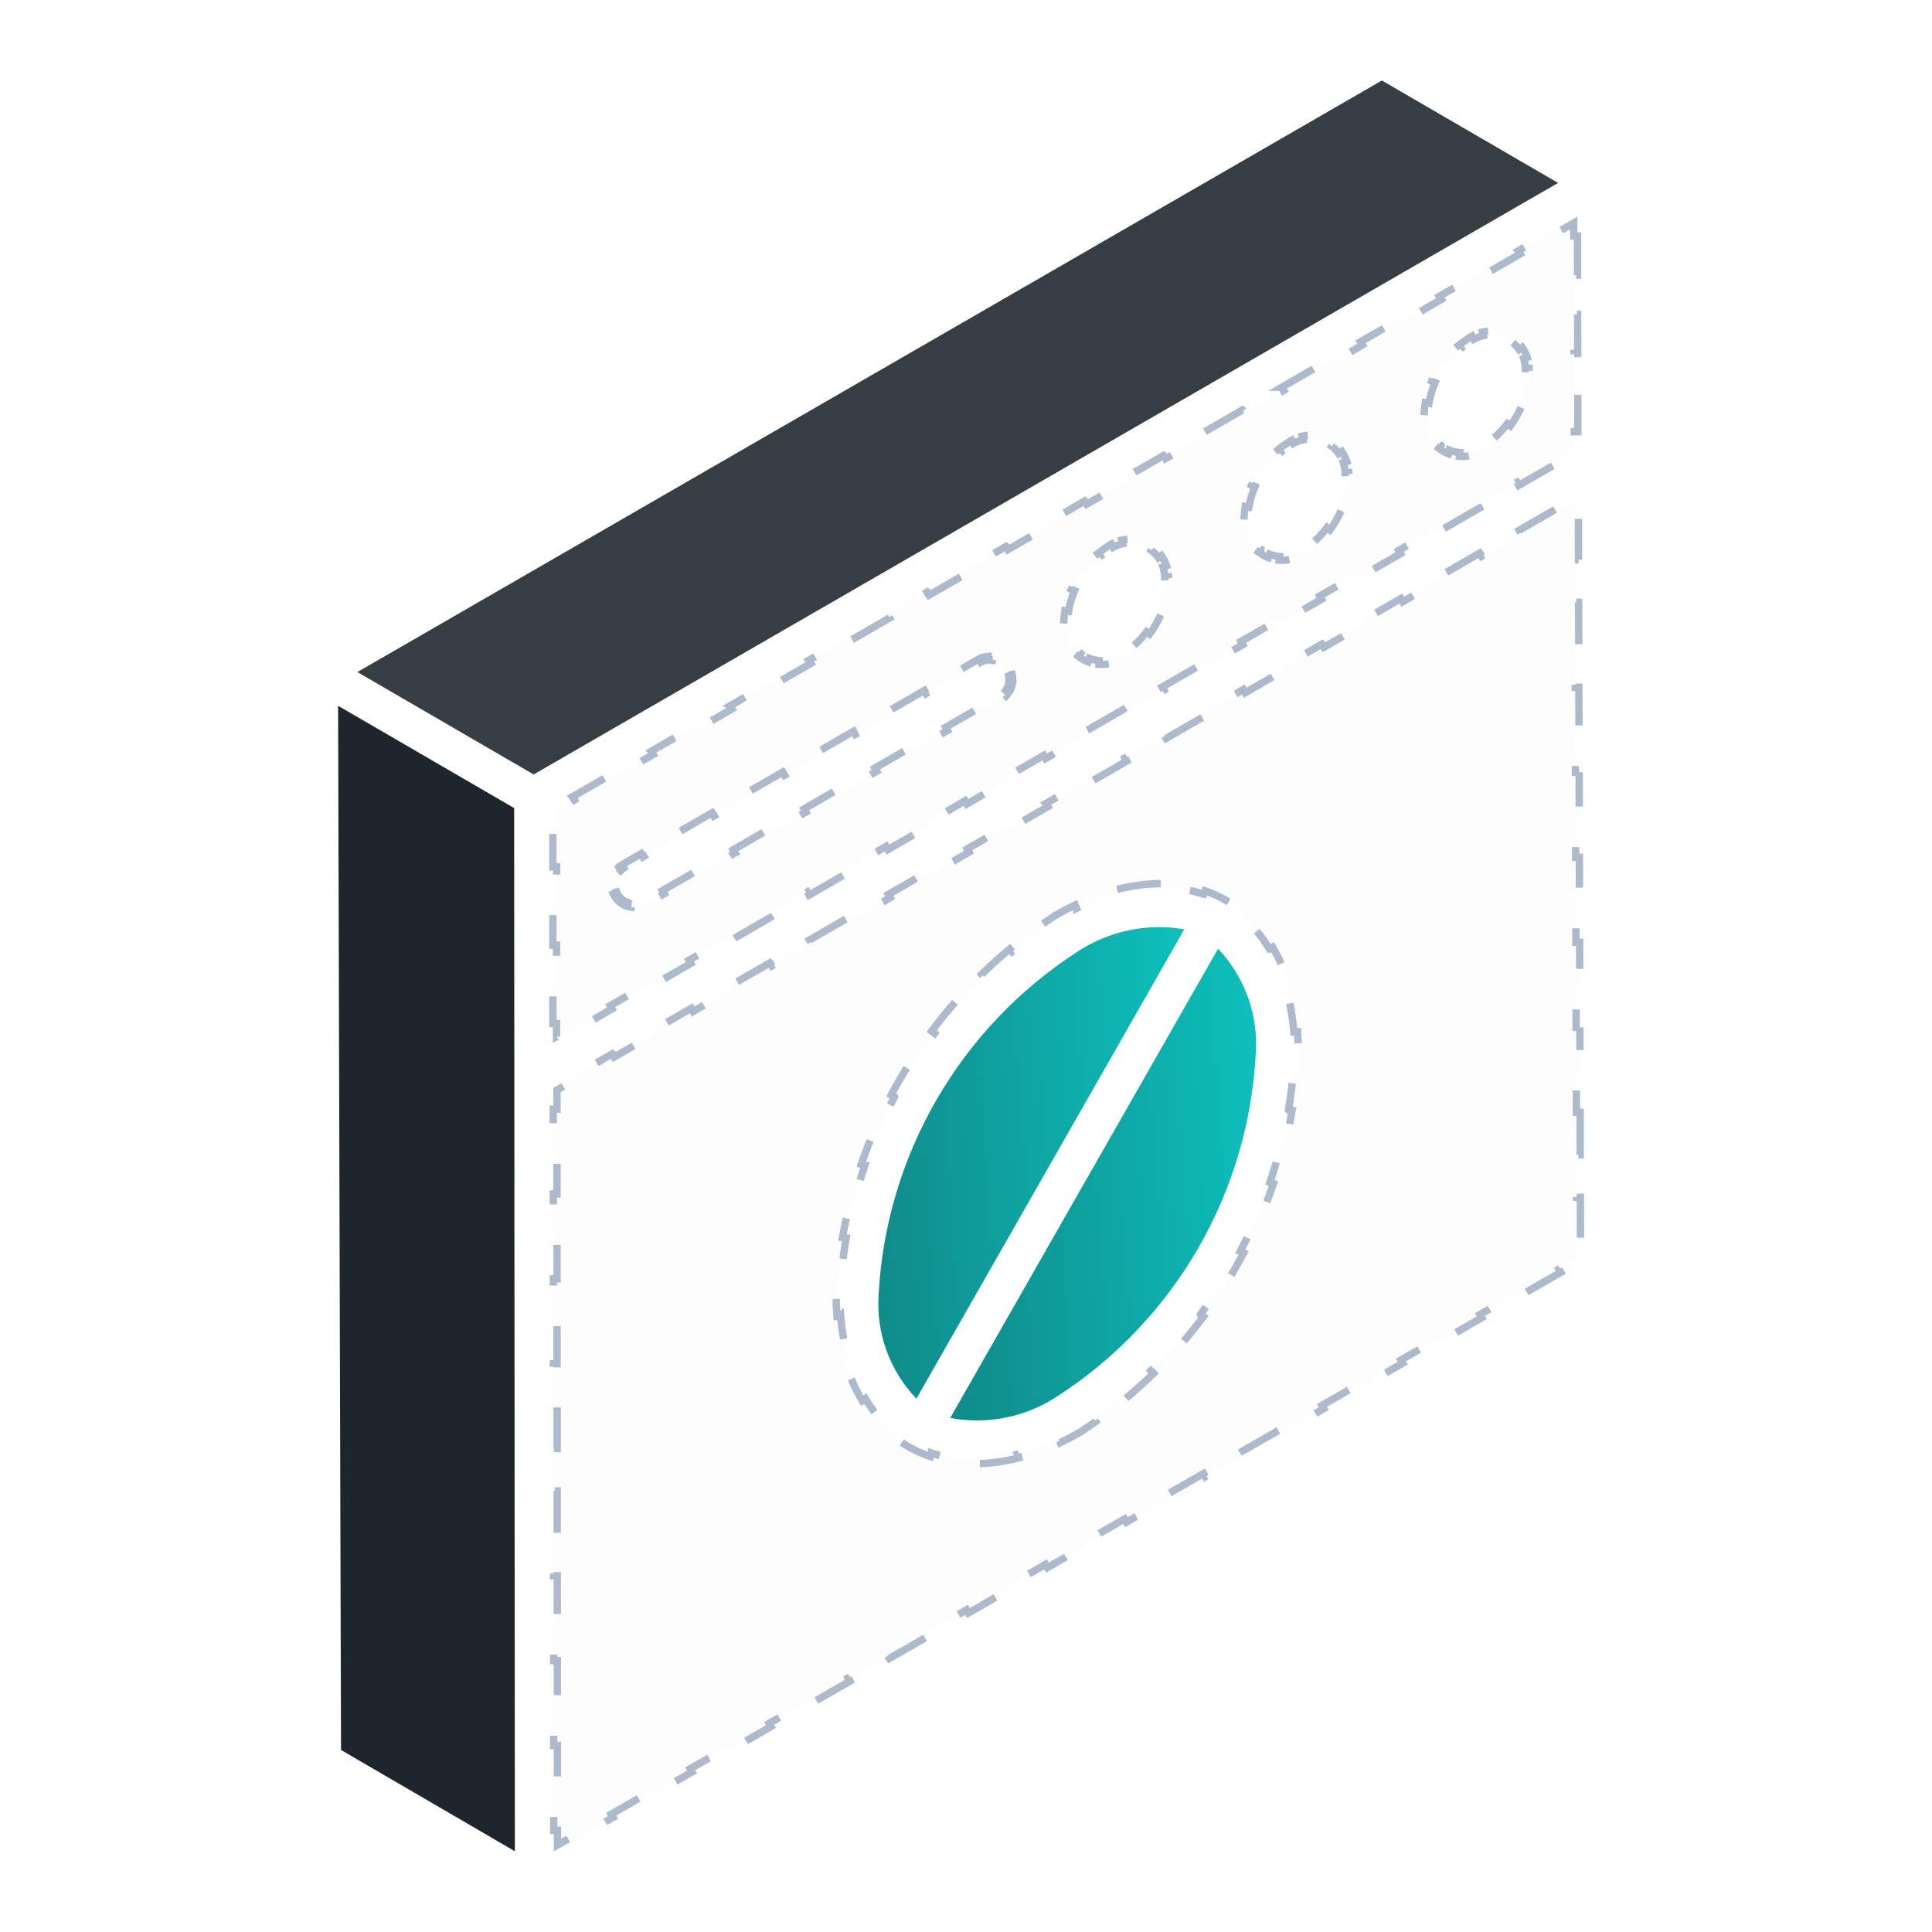 <svg width="120" height="120" viewBox="0 0 120 120" fill="none" xmlns="http://www.w3.org/2000/svg">
<path d="M96.777 11.362L85.832 5L22.198 41.743L33.146 48.103L96.777 11.362Z" fill="#363E44"/>
<path d="M21 43.838L21.181 108.693L31.979 114.984L31.934 50.19L21 43.838Z" fill="#1E262D"/>
<path d="M97.752 14.667H97.981L97.985 17.096L97.757 17.096L97.762 19.525H97.991L97.995 21.954L97.767 21.955L97.772 24.384H98.001L98.005 26.812L97.776 26.813L97.778 27.894L96.669 28.536L96.783 28.733L94.334 30.147L94.221 29.949L91.772 31.363L91.886 31.56L89.436 32.974L89.323 32.777L86.874 34.191L86.987 34.388L84.539 35.803L84.426 35.604L81.977 37.018L82.091 37.217L79.642 38.63L79.527 38.432L77.079 39.846L77.192 40.044L74.744 41.458L74.63 41.26L72.182 42.674L72.296 42.872L69.847 44.285L69.732 44.088L67.284 45.502L67.397 45.699L64.948 47.113L64.835 46.915L62.387 48.329L62.5 48.526L60.051 49.94L59.938 49.743L57.488 51.157L57.602 51.354L55.153 52.768L55.04 52.57L52.591 53.984L52.705 54.181L50.256 55.596L50.143 55.398L47.693 56.812L47.808 57.01L45.359 58.424L45.245 58.225L42.796 59.639L42.91 59.838L40.461 61.251L40.348 61.053L37.898 62.467L38.012 62.665L35.565 64.079L35.449 63.881L34.569 64.388V63.57H34.34V61.138H34.569V58.706H34.34V56.273H34.569V53.841H34.34V51.409H34.569V50.324L35.679 49.684L35.563 49.486L35.562 49.485L38.011 48.072L38.012 48.073L38.126 48.271L40.573 46.858L40.459 46.66L40.458 46.659L42.905 45.246L42.906 45.247L43.022 45.445L45.469 44.032L45.355 43.834L45.353 43.833L47.801 42.42L47.802 42.421L47.916 42.619L50.364 41.206L50.25 41.008L50.249 41.007L52.696 39.593L52.697 39.594L52.812 39.793L55.26 38.38L55.145 38.181L55.144 38.18L57.592 36.767L57.593 36.768L57.707 36.967L60.154 35.553L60.04 35.355L60.039 35.354L62.486 33.941L62.487 33.942L62.602 34.14L65.05 32.727L64.936 32.529L64.935 32.528L67.382 31.115L67.383 31.116L67.498 31.314L69.945 29.901L69.831 29.703L69.83 29.702L72.277 28.289L72.278 28.29L72.393 28.488L74.841 27.075L74.726 26.877L74.725 26.876L77.173 25.463L77.174 25.464L77.288 25.662L79.735 24.249L79.621 24.05L79.62 24.05L82.068 22.637L82.069 22.637L82.184 22.836L84.631 21.423L84.517 21.224L84.516 21.223L86.963 19.81L86.964 19.811L87.079 20.009L89.526 18.596L89.412 18.398L89.411 18.397L91.858 16.984L91.859 16.985L91.974 17.183L94.422 15.77L94.307 15.572L94.306 15.571L96.754 14.158L96.755 14.159L96.869 14.357L97.749 13.847L97.752 14.667ZM38.228 55.19C38.246 55.269 38.272 55.347 38.306 55.421L38.097 55.514C38.116 55.558 38.139 55.601 38.163 55.642C38.187 55.684 38.213 55.725 38.241 55.763L38.427 55.63C38.474 55.696 38.528 55.756 38.588 55.811L38.433 55.979C38.468 56.012 38.505 56.043 38.543 56.072C38.581 56.101 38.621 56.128 38.662 56.153L38.781 55.957C38.85 55.999 38.924 56.034 39 56.061L38.923 56.277C38.968 56.293 39.014 56.306 39.06 56.318C39.107 56.33 39.155 56.34 39.202 56.346L39.235 56.119C39.315 56.13 39.396 56.134 39.477 56.13L39.49 56.358L39.634 56.343C39.681 56.335 39.728 56.325 39.774 56.313L39.716 56.092C39.794 56.071 39.87 56.042 39.942 56.007L40.044 56.212C40.087 56.19 40.129 56.167 40.17 56.141L40.169 56.14L41.262 55.511L41.148 55.313L43.346 54.046L43.461 54.244L45.659 52.976L45.545 52.778L47.743 51.511L47.857 51.709L50.056 50.441L49.941 50.243L52.14 48.975L52.254 49.175L54.453 47.907L54.338 47.708L56.537 46.44L56.651 46.639L58.85 45.372L58.735 45.173L60.934 43.905L61.048 44.104L62.147 43.469C62.187 43.448 62.227 43.425 62.265 43.4L62.137 43.21C62.204 43.165 62.267 43.113 62.324 43.055L62.486 43.217L62.583 43.109C62.613 43.072 62.642 43.033 62.668 42.993L62.477 42.867C62.521 42.8 62.558 42.728 62.588 42.653L62.801 42.738L62.848 42.601C62.861 42.555 62.872 42.508 62.881 42.461L62.655 42.42C62.67 42.34 62.676 42.259 62.674 42.178L62.903 42.174C62.902 42.126 62.898 42.077 62.893 42.029C62.887 41.981 62.879 41.934 62.868 41.888L62.645 41.938C62.627 41.859 62.601 41.782 62.567 41.709L62.776 41.614C62.757 41.57 62.735 41.528 62.711 41.486L62.633 41.365L62.446 41.499C62.399 41.433 62.346 41.372 62.286 41.317L62.441 41.149C62.406 41.117 62.37 41.085 62.331 41.056L62.211 40.976L62.093 41.172C62.024 41.13 61.95 41.095 61.874 41.068L61.951 40.852C61.906 40.836 61.86 40.822 61.813 40.81L61.672 40.783L61.639 41.01C61.559 40.998 61.477 40.994 61.397 40.999L61.384 40.77C61.336 40.773 61.288 40.778 61.24 40.786C61.193 40.794 61.146 40.804 61.1 40.816L61.157 41.036C61.079 41.057 61.003 41.087 60.931 41.123L60.829 40.917C60.786 40.938 60.744 40.962 60.703 40.987L59.611 41.617L59.726 41.815L57.527 43.083L57.413 42.885L55.215 44.152L55.329 44.35L53.13 45.617L53.017 45.42L50.817 46.687L50.932 46.885L48.733 48.153L48.619 47.955L46.421 49.222L46.535 49.421L44.337 50.688L44.223 50.49L42.024 51.758L42.138 51.955L39.94 53.222L39.825 53.025L38.733 53.655C38.691 53.678 38.649 53.702 38.609 53.728L38.736 53.92C38.669 53.965 38.607 54.016 38.55 54.073L38.387 53.912L38.291 54.019C38.261 54.057 38.232 54.095 38.206 54.136L38.398 54.261C38.353 54.329 38.315 54.401 38.285 54.476L38.072 54.391C38.054 54.436 38.039 54.481 38.025 54.527C38.012 54.573 38.002 54.621 37.993 54.668L38.219 54.709C38.204 54.788 38.197 54.869 38.199 54.95L37.971 54.955C37.972 55.003 37.975 55.051 37.98 55.099C37.986 55.147 37.995 55.194 38.006 55.241L38.228 55.19ZM70.028 33.502C69.912 33.509 69.796 33.525 69.683 33.55L69.73 33.773C69.524 33.817 69.325 33.892 69.141 33.993L69.03 33.792C68.934 33.845 68.841 33.905 68.752 33.971C68.556 34.098 68.369 34.236 68.19 34.383L68.336 34.56C67.992 34.845 67.683 35.17 67.415 35.528L67.231 35.391C67.162 35.484 67.096 35.58 67.032 35.676L66.849 35.973C66.732 36.175 66.628 36.383 66.537 36.596L66.747 36.685C66.571 37.096 66.444 37.526 66.369 37.967L66.144 37.929C66.107 38.153 66.082 38.38 66.07 38.607C66.057 38.723 66.053 38.84 66.057 38.956L66.285 38.948C66.292 39.158 66.329 39.366 66.397 39.565V39.566L66.18 39.639C66.217 39.749 66.261 39.857 66.314 39.961C66.367 40.065 66.428 40.164 66.495 40.258L66.682 40.127V40.126C66.804 40.298 66.95 40.451 67.116 40.581L66.976 40.761C67.067 40.833 67.163 40.897 67.265 40.955C67.366 41.012 67.472 41.062 67.58 41.104L67.663 40.89C67.859 40.966 68.065 41.014 68.274 41.03L68.258 41.258C68.373 41.267 68.489 41.267 68.606 41.26C68.722 41.252 68.838 41.235 68.951 41.211L68.902 40.987C69.108 40.942 69.305 40.866 69.489 40.764L69.49 40.765L69.524 40.826V41.02L69.877 40.795C70.073 40.669 70.262 40.533 70.44 40.386L70.295 40.209L70.294 40.208C70.639 39.924 70.949 39.601 71.217 39.244L71.4 39.382C71.47 39.289 71.537 39.194 71.601 39.097L71.784 38.8C71.901 38.599 72.005 38.391 72.096 38.178L71.885 38.088L71.884 38.087C72.059 37.676 72.186 37.247 72.259 36.806L72.26 36.807L72.485 36.844C72.522 36.621 72.547 36.396 72.558 36.169C72.571 36.053 72.576 35.936 72.572 35.82L72.343 35.827C72.337 35.616 72.301 35.408 72.234 35.208L72.451 35.136C72.415 35.026 72.37 34.918 72.317 34.813L72.233 34.66C72.203 34.61 72.171 34.561 72.138 34.513L71.95 34.644C71.829 34.472 71.683 34.318 71.518 34.188L71.659 34.008C71.568 33.937 71.472 33.871 71.37 33.813L71.215 33.732C71.162 33.707 71.109 33.684 71.056 33.663L70.972 33.876C70.775 33.799 70.569 33.75 70.358 33.733L70.378 33.506C70.262 33.496 70.145 33.494 70.028 33.502ZM81.227 27.043C81.11 27.051 80.995 27.068 80.882 27.093L80.931 27.316C80.725 27.361 80.527 27.436 80.343 27.539L80.231 27.34C80.136 27.393 80.045 27.454 79.957 27.52C79.761 27.645 79.573 27.781 79.394 27.927L79.539 28.104C79.195 28.387 78.885 28.71 78.617 29.066L78.435 28.929C78.365 29.022 78.298 29.116 78.234 29.213L78.051 29.509C77.934 29.709 77.83 29.916 77.739 30.129L77.949 30.22C77.773 30.629 77.646 31.058 77.572 31.497L77.348 31.46C77.31 31.683 77.286 31.908 77.274 32.136C77.261 32.251 77.257 32.368 77.261 32.484L77.489 32.476C77.496 32.686 77.534 32.894 77.601 33.093L77.384 33.167C77.421 33.276 77.466 33.384 77.519 33.488C77.571 33.592 77.632 33.691 77.698 33.786L77.885 33.654C78.006 33.826 78.153 33.978 78.318 34.108V34.109L78.177 34.29C78.268 34.361 78.364 34.426 78.465 34.484C78.566 34.542 78.672 34.592 78.779 34.635L78.862 34.421C79.058 34.498 79.264 34.547 79.474 34.564L79.455 34.792C79.513 34.797 79.571 34.8 79.629 34.8L79.803 34.797C79.919 34.789 80.035 34.773 80.148 34.75L80.102 34.525C80.256 34.493 80.406 34.444 80.549 34.38L80.69 34.309L80.727 34.376V34.569L81.08 34.341C81.276 34.214 81.464 34.077 81.643 33.928L81.496 33.752L81.495 33.751C81.84 33.465 82.15 33.14 82.418 32.781L82.419 32.782L82.603 32.919C82.741 32.733 82.869 32.538 82.985 32.336C83.102 32.133 83.206 31.925 83.297 31.712L83.087 31.622L83.086 31.621C83.262 31.209 83.388 30.777 83.462 30.336L83.463 30.337L83.689 30.375C83.726 30.151 83.75 29.925 83.762 29.697C83.775 29.581 83.78 29.464 83.776 29.348L83.547 29.355C83.54 29.145 83.504 28.936 83.436 28.736L83.654 28.664C83.618 28.554 83.572 28.446 83.519 28.342C83.467 28.238 83.407 28.138 83.34 28.044L83.152 28.175C83.031 28.004 82.885 27.851 82.719 27.721L82.859 27.541C82.768 27.47 82.671 27.404 82.569 27.346L82.414 27.266C82.362 27.241 82.308 27.218 82.254 27.197L82.172 27.411H82.171C81.975 27.335 81.768 27.288 81.559 27.272L81.576 27.044C81.461 27.035 81.343 27.035 81.227 27.043ZM92.428 20.574C92.311 20.582 92.195 20.599 92.082 20.624L92.131 20.846C91.925 20.892 91.727 20.967 91.543 21.07L91.432 20.87C91.336 20.923 91.245 20.984 91.157 21.05C90.96 21.176 90.771 21.312 90.591 21.46L90.736 21.637C90.39 21.921 90.077 22.245 89.808 22.603L89.625 22.466C89.485 22.651 89.356 22.846 89.238 23.048C89.121 23.25 89.017 23.458 88.925 23.672L89.135 23.762C88.958 24.174 88.83 24.605 88.755 25.047L88.529 25.009C88.491 25.234 88.467 25.461 88.455 25.689C88.442 25.806 88.438 25.923 88.442 26.039L88.672 26.03C88.68 26.241 88.717 26.45 88.785 26.65L88.568 26.724C88.606 26.834 88.652 26.942 88.705 27.046C88.758 27.15 88.819 27.249 88.887 27.343L89.072 27.211C89.195 27.383 89.343 27.535 89.51 27.665V27.666L89.369 27.846C89.461 27.918 89.558 27.982 89.66 28.04C89.762 28.097 89.867 28.148 89.976 28.189L90.059 27.975V27.974C90.255 28.05 90.462 28.098 90.672 28.114L90.655 28.343C90.713 28.347 90.772 28.349 90.83 28.349L91.005 28.343C91.122 28.335 91.237 28.319 91.351 28.294L91.302 28.07C91.456 28.036 91.607 27.986 91.75 27.92L91.891 27.847L91.926 27.91V28.108L92.279 27.881C92.476 27.754 92.664 27.616 92.843 27.468L92.697 27.291C92.956 27.076 93.195 26.839 93.411 26.583L93.62 26.32L93.804 26.457C93.943 26.27 94.071 26.075 94.188 25.873C94.304 25.67 94.409 25.462 94.5 25.248L94.289 25.158L94.288 25.157C94.464 24.745 94.591 24.314 94.665 23.872V23.871L94.891 23.909C94.929 23.68 94.954 23.447 94.965 23.214L94.964 23.213C94.976 23.102 94.982 22.992 94.978 22.882L94.748 22.888C94.742 22.677 94.705 22.468 94.638 22.268L94.856 22.196C94.82 22.086 94.775 21.978 94.722 21.874L94.637 21.721C94.607 21.672 94.575 21.622 94.541 21.575L94.353 21.707C94.232 21.535 94.085 21.382 93.919 21.253H93.92L94.061 21.072C93.969 21.001 93.872 20.936 93.77 20.879L93.615 20.798C93.563 20.773 93.509 20.75 93.455 20.729L93.372 20.942C93.176 20.866 92.969 20.819 92.759 20.802L92.776 20.575C92.719 20.57 92.661 20.568 92.603 20.568L92.428 20.574Z" fill="#CFDAE6" fill-opacity="0.04" stroke="#ADBACC" stroke-width="0.458" stroke-dasharray="2.75 2.75"/>
<path d="M98.143 69.084L98.15 71.722V71.723H97.922L97.929 74.363L98.158 74.362L98.166 77.001V77.001L97.936 77.002L97.939 78.189L96.829 78.828L96.942 79.026L94.49 80.437L94.376 80.239L91.923 81.649L92.036 81.847L89.585 83.258L89.471 83.06L87.018 84.471L87.131 84.668L84.678 86.08L84.564 85.881L82.112 87.293L82.226 87.49L79.772 88.901L79.659 88.703L77.206 90.114L77.32 90.312L74.867 91.723L74.753 91.524L72.301 92.935L72.415 93.133L69.962 94.544L69.848 94.346L67.394 95.756L67.508 95.955L65.057 97.366L64.942 97.168L62.489 98.578L62.602 98.776L60.15 100.187L60.036 99.989L57.583 101.4L57.697 101.598L55.244 103.008L55.131 102.81L52.678 104.221L52.792 104.419L50.339 105.831L50.225 105.631L47.773 107.042L47.887 107.241L45.434 108.652L45.319 108.453L42.866 109.864L42.98 110.062L40.528 111.473L40.414 111.275L37.961 112.685L38.074 112.883L35.622 114.294L35.508 114.096L34.624 114.603V113.682L34.395 113.683L34.393 111.048L34.622 111.047L34.62 108.414H34.391L34.389 105.779H34.618L34.616 103.144H34.387L34.385 100.509H34.614L34.612 97.874H34.383L34.381 95.24H34.61L34.608 92.605H34.379L34.378 89.97H34.606L34.605 87.335H34.376L34.374 84.701H34.602L34.601 82.066H34.372L34.37 79.431H34.599L34.598 76.796H34.368L34.366 74.163L34.596 74.162L34.594 71.527L34.364 71.528L34.362 68.893L34.592 68.892L34.591 67.707L35.7 67.067L35.586 66.869L35.585 66.868L38.034 65.454L38.035 65.455L38.149 65.653L40.599 64.239L40.483 64.04L42.933 62.627L43.047 62.826L45.496 61.412L45.382 61.212L47.83 59.798L47.831 59.799L47.945 59.998L50.395 58.584L50.279 58.385L52.728 56.971L52.843 57.169L55.292 55.755L55.178 55.557L57.626 54.143L57.741 54.341L60.19 52.928L60.075 52.729L62.523 51.315L62.524 51.316L62.639 51.514L65.088 50.1L64.974 49.902L64.973 49.901L67.422 48.488L67.537 48.686L69.985 47.272L69.871 47.074L72.32 45.66L72.435 45.858L74.884 44.445L74.769 44.246L77.217 42.831L77.218 42.833L77.333 43.031L79.781 41.617L79.667 41.419L79.666 41.417L82.115 40.003L82.116 40.004L82.231 40.203L84.68 38.789L84.564 38.59L87.014 37.176L87.129 37.374L89.577 35.961L89.463 35.762L91.911 34.348L91.912 34.349L92.026 34.547L94.476 33.133L94.36 32.935L96.81 31.521L96.924 31.719L97.806 31.209L97.809 32.134L98.038 32.133L98.045 34.773H98.046L97.816 34.774L97.824 37.413H98.053L98.061 40.051L97.831 40.052L97.839 42.692L98.067 42.691L98.075 45.33L97.847 45.331L97.853 47.97L98.083 47.969V47.968L98.091 50.609H97.861L97.869 53.248L98.098 53.248H98.099L98.106 55.886V55.887L97.876 55.888L97.884 58.527H98.113L98.121 61.166L97.892 61.166L97.899 63.806L98.128 63.805V63.804L98.136 66.445H97.906L97.914 69.085L98.143 69.084ZM72.102 54.886C71.227 54.885 70.309 55.006 69.362 55.252L69.42 55.474V55.475C68.597 55.69 67.748 56.001 66.882 56.416V56.415L66.783 56.209C66.582 56.305 66.38 56.406 66.177 56.513L65.565 56.851L65.556 56.857C65.227 57.07 64.902 57.291 64.582 57.516L64.714 57.704L64.715 57.705C64.079 58.154 63.46 58.625 62.862 59.121L62.717 58.945C62.113 59.446 61.53 59.97 60.969 60.516L61.128 60.68L61.13 60.682C60.573 61.224 60.037 61.787 59.523 62.371L59.522 62.37L59.35 62.218C58.833 62.806 58.338 63.416 57.868 64.043L58.051 64.179C57.585 64.801 57.147 65.444 56.73 66.102L56.727 66.1L56.534 65.978C56.43 66.143 56.327 66.31 56.226 66.477L55.926 66.983C55.729 67.322 55.539 67.665 55.356 68.011L55.559 68.119L55.56 68.12C55.197 68.808 54.858 69.508 54.551 70.22L54.341 70.13C54.03 70.85 53.748 71.582 53.495 72.323L53.712 72.397H53.714C53.462 73.133 53.24 73.878 53.047 74.631H53.045L52.823 74.575C52.629 75.333 52.464 76.1 52.329 76.873L52.555 76.912H52.556C52.422 77.677 52.321 78.448 52.248 79.223H52.245L52.018 79.202C51.999 79.396 51.982 79.591 51.968 79.787L51.93 80.374V80.386C51.931 80.859 51.951 81.319 51.987 81.763L52.215 81.744L52.216 81.743C52.295 82.703 52.456 83.591 52.69 84.407L52.69 84.408L52.469 84.471C52.739 85.414 53.107 86.263 53.56 87.011L53.757 86.892L53.758 86.891C54.247 87.7 54.837 88.385 55.511 88.942V88.944L55.365 89.121C56.088 89.718 56.904 90.171 57.794 90.471L57.867 90.253V90.251C58.696 90.531 59.589 90.676 60.533 90.678V90.68L60.532 90.91C61.41 90.912 62.328 90.793 63.272 90.551L63.215 90.33L63.214 90.328C64.042 90.115 64.892 89.807 65.756 89.396L65.757 89.397L65.855 89.604C66.056 89.508 66.259 89.407 66.462 89.3L67.073 88.963L67.084 88.957C67.412 88.743 67.735 88.524 68.054 88.298L67.922 88.111L67.92 88.108C68.318 87.826 68.71 87.539 69.093 87.239L69.767 86.694L69.914 86.87C70.515 86.369 71.096 85.845 71.655 85.3L71.496 85.136L71.493 85.133C72.049 84.592 72.583 84.029 73.095 83.446L73.097 83.448L73.269 83.599C73.785 83.012 74.277 82.404 74.745 81.777L74.561 81.64L74.561 81.639C75.024 81.018 75.462 80.377 75.877 79.72L75.88 79.722L76.073 79.844C76.177 79.679 76.281 79.513 76.382 79.346L76.68 78.841C76.876 78.502 77.064 78.159 77.246 77.814L77.044 77.707L77.04 77.706C77.267 77.274 77.487 76.84 77.692 76.399L78.046 75.608L78.257 75.699C78.566 74.98 78.847 74.249 79.099 73.509L78.881 73.436L78.878 73.435C79.128 72.701 79.349 71.957 79.54 71.205L79.544 71.206L79.766 71.262C79.959 70.505 80.122 69.739 80.255 68.968L80.029 68.929L80.028 68.928C80.16 68.165 80.26 67.395 80.332 66.622L80.335 66.623L80.564 66.644C80.582 66.45 80.598 66.255 80.612 66.06L80.649 65.474V65.461L80.635 64.763C80.625 64.534 80.611 64.308 80.593 64.085L80.364 64.104H80.363C80.285 63.146 80.127 62.256 79.895 61.438H79.897L80.117 61.376C79.851 60.433 79.49 59.582 79.043 58.829L78.846 58.946H78.844C78.361 58.133 77.779 57.44 77.111 56.877H77.112L77.26 56.701C76.543 56.096 75.731 55.635 74.842 55.33L74.767 55.546H74.766C73.941 55.263 73.048 55.117 72.102 55.116V54.886Z" fill="#CFDAE6" fill-opacity="0.04" stroke="#ADBACC" stroke-width="0.458" stroke-dasharray="2.75 2.75"/>
<path d="M66.875 59.142C63.297 61.463 60.318 64.596 58.18 68.287C56.042 71.977 54.806 76.121 54.573 80.379C54.489 81.566 54.654 82.757 55.058 83.875C55.462 84.994 56.097 86.015 56.92 86.874L73.56 57.719C71.232 57.318 68.839 57.828 66.875 59.142Z" fill="url(#paint0_linear_6307_1531)"/>
<path d="M59.02 88.07C61.36 88.51 63.78 88.009 65.753 86.674C69.319 84.354 72.287 81.224 74.415 77.539C76.543 73.854 77.77 69.718 77.997 65.469C78.084 64.276 77.92 63.077 77.517 61.95C77.114 60.823 76.481 59.792 75.657 58.924L59.02 88.07Z" fill="url(#paint1_linear_6307_1531)"/>
<defs>
<linearGradient id="paint0_linear_6307_1531" x1="73.239" y1="60.27" x2="53.92" y2="61.681" gradientUnits="userSpaceOnUse">
<stop stop-color="#0DBFBB"/>
<stop offset="1" stop-color="#0F8D8C"/>
</linearGradient>
<linearGradient id="paint1_linear_6307_1531" x1="77.698" y1="61.61" x2="58.388" y2="63.019" gradientUnits="userSpaceOnUse">
<stop stop-color="#0DBFBB"/>
<stop offset="1" stop-color="#0F8D8C"/>
</linearGradient>
</defs>
</svg>

